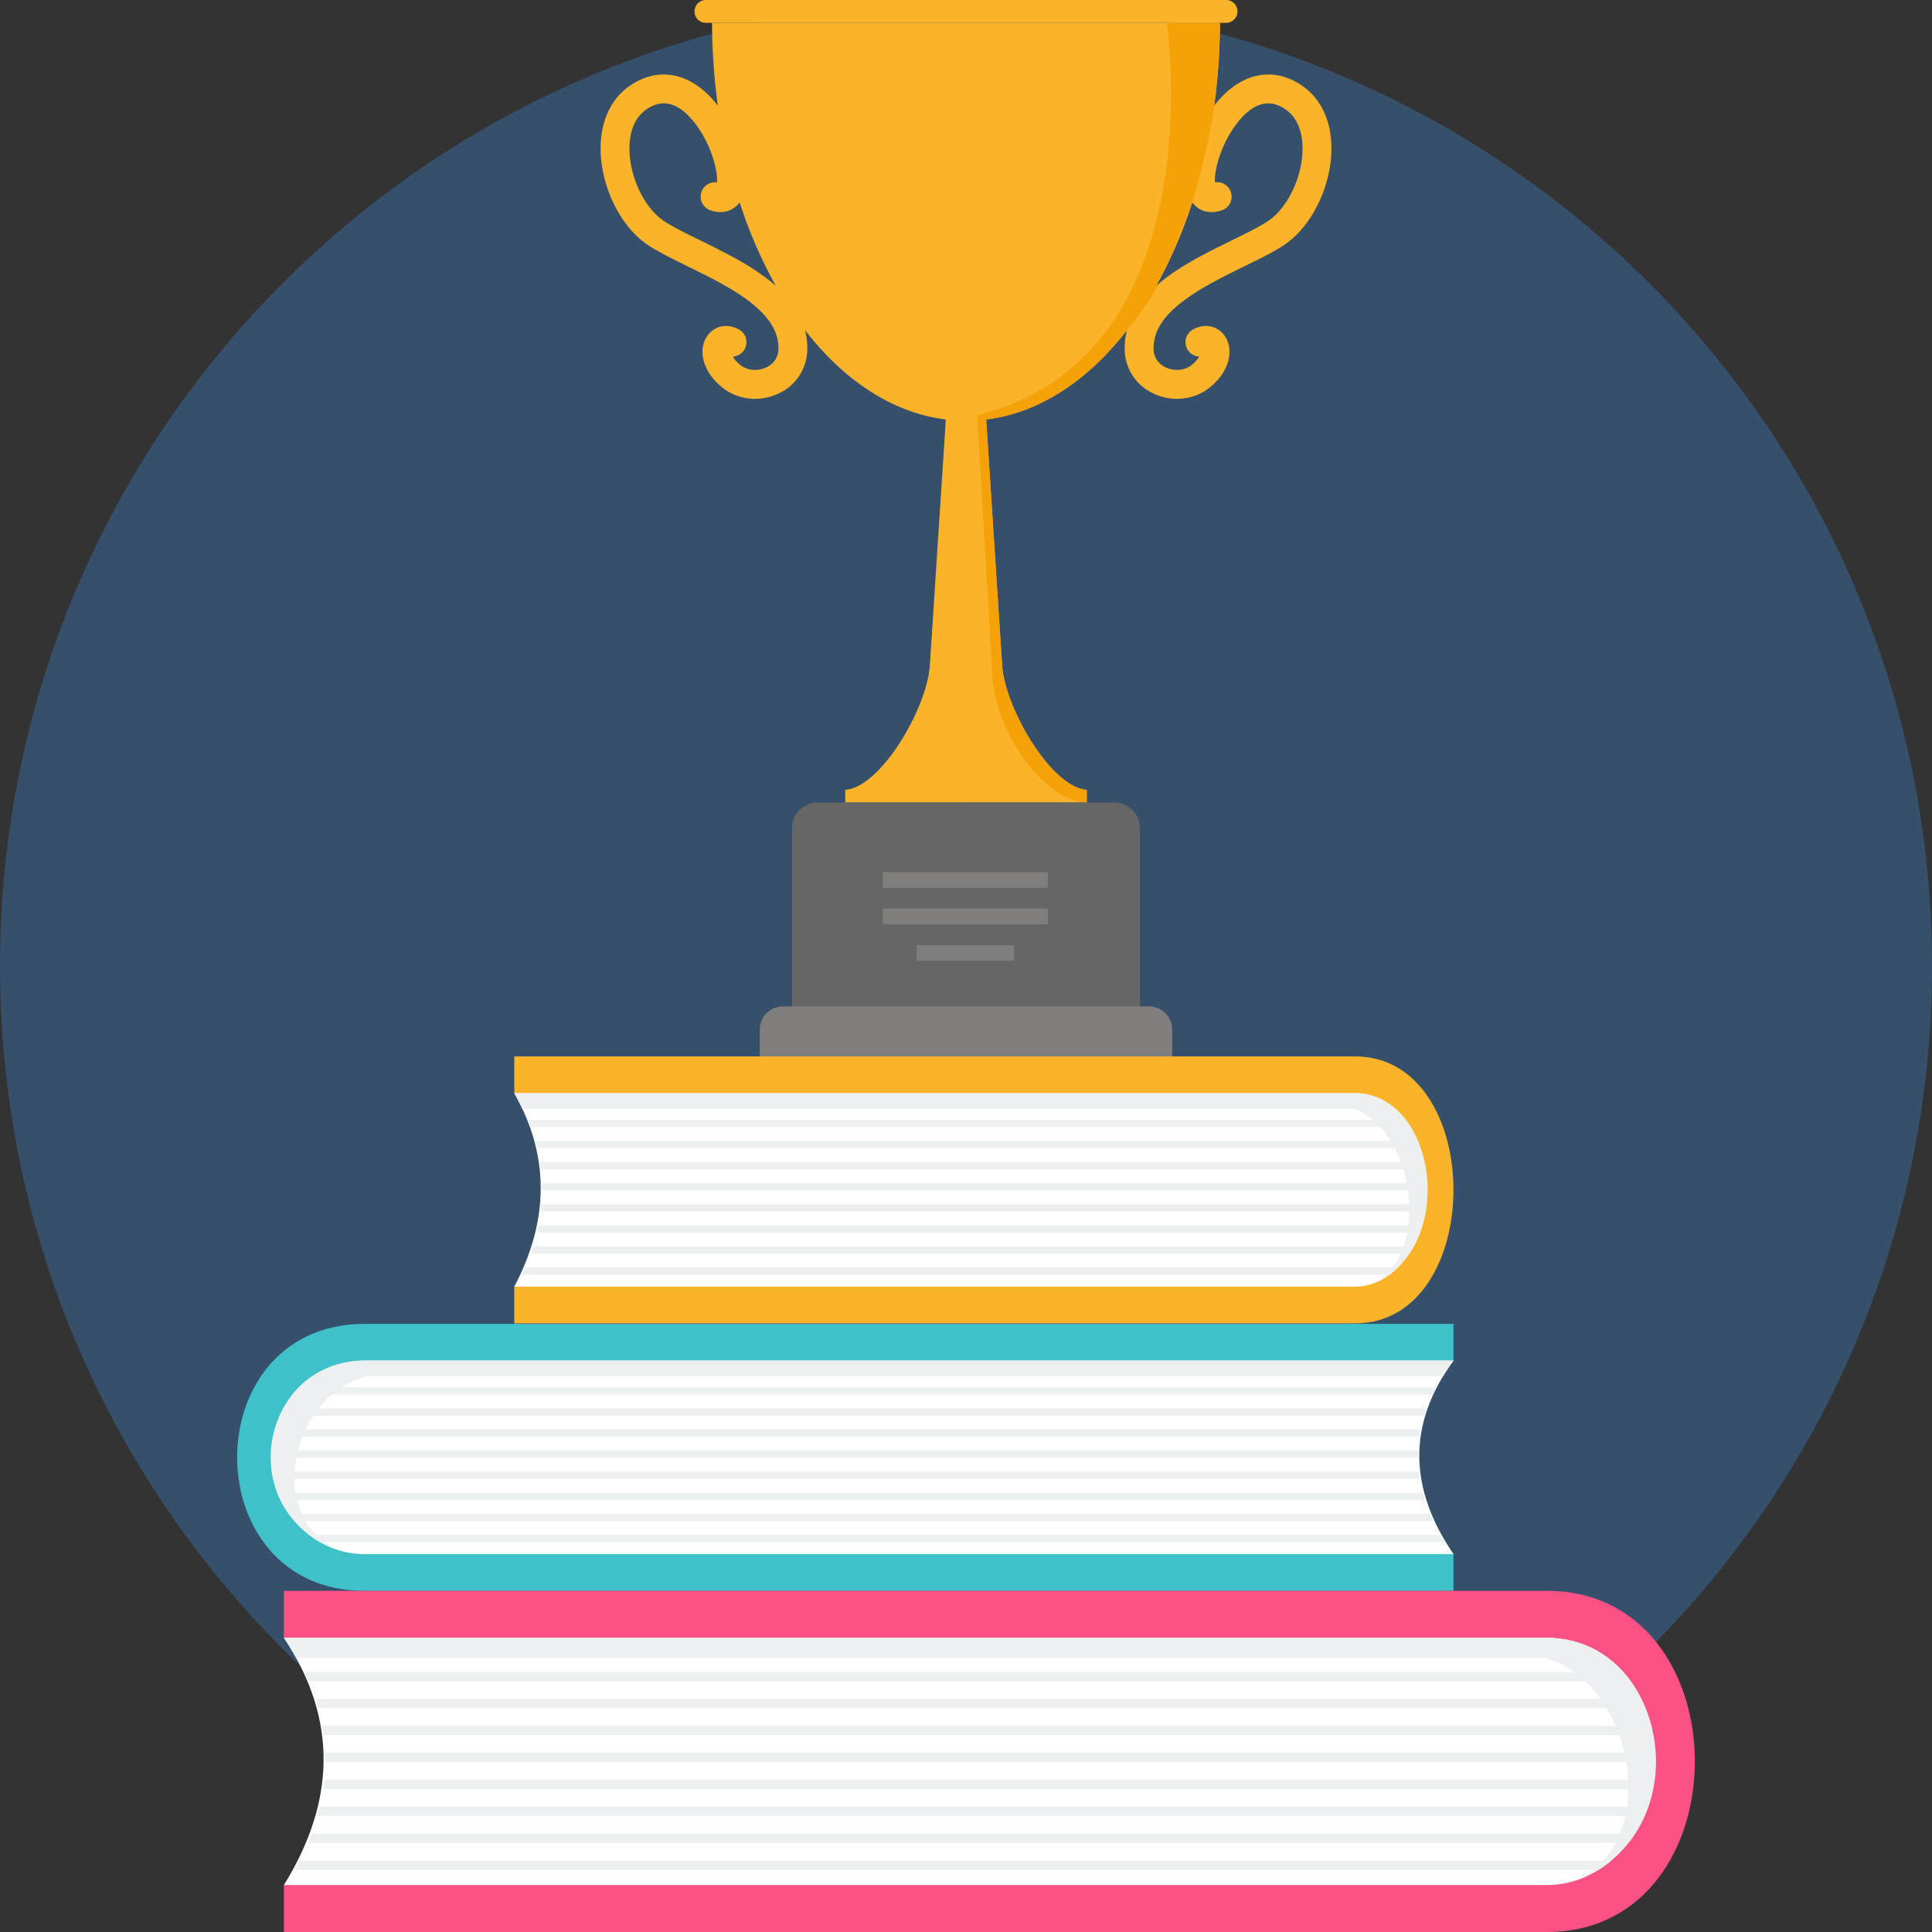 <svg width="84" height="84" fill="none" xmlns="http://www.w3.org/2000/svg"><rect width="100%" height="100%" fill="#333333" stroke="none"/><path d="M42 0c23.196 0 42 18.804 42 42S65.196 84 42 84 0 65.196 0 42 18.804 0 42 0z" fill="#364F6B"/><path d="M33.446 12.193c-.886-.705-2.003-1.253-2.99-1.737-.588-.288-1.144-.561-1.55-.82-.941-.6-1.628-2.137-1.53-3.425.041-.551.25-1.277 1.006-1.612.804-.355 1.41.285 1.609.495.418.443.785 1.085 1.005 1.765.166.513.194.877.176 1.07a.628.628 0 00-.292 1.214c.516.177.992.047 1.279-.345a20 20 0 001.577 3.638 5.813 5.813 0 00-.29-.245v.002zM42 34.892h5.25v-.552c-1.542-.099-3.558-3.55-3.68-5.416l-.693-10.686c2.314-.286 4.428-1.695 6.12-3.882-.067.26-.098.528-.097.804a2.128 2.128 0 001.256 1.952c.325.153.673.228 1.017.228.524 0 1.038-.174 1.445-.51.907-.747 1.006-1.682.634-2.219-.315-.454-.887-.569-1.392-.279a.627.627 0 00.277 1.171c-.055.098-.15.223-.317.36-.298.245-.753.291-1.132.114-.198-.093-.53-.323-.533-.823-.004-.707.37-1.336 1.18-1.98.778-.62 1.832-1.136 2.76-1.591.62-.304 1.208-.592 1.672-.888.652-.415 1.227-1.12 1.617-1.985.38-.842.555-1.764.492-2.593-.096-1.262-.718-2.209-1.75-2.665-1.115-.492-2.294-.123-3.233 1.013a4.256 4.256 0 00-.1.126 27 27 0 00.249-3.598H30.96c.003 1.234.09 2.437.248 3.598a4.287 4.287 0 00-.1-.126c-.939-1.136-2.117-1.505-3.232-1.013-1.033.456-1.655 1.403-1.75 2.665-.063.83.111 1.75.49 2.593.391.865.965 1.57 1.617 1.985.465.296 1.051.584 1.673.888.929.455 1.981.97 2.76 1.59.81.645 1.184 1.274 1.18 1.98-.003.5-.336.731-.534.824-.378.178-.833.132-1.132-.114a1.298 1.298 0 01-.317-.36.627.627 0 00.277-1.17c-.505-.29-1.078-.177-1.393.278-.372.537-.272 1.472.636 2.22.406.335.92.509 1.444.509.344 0 .692-.075 1.017-.228A2.129 2.129 0 0035.1 15.16a3.15 3.15 0 00-.098-.804c1.693 2.187 3.807 3.596 6.121 3.883l-.694 10.685c-.12 1.865-2.137 5.317-3.68 5.416v.551H42zm8.553-22.7a6.704 6.704 0 00-.29.245A20.064 20.064 0 0051.84 8.8c.287.392.763.521 1.279.345a.627.627 0 00-.292-1.215c-.017-.192.01-.556.176-1.07.22-.679.587-1.322 1.005-1.764.2-.21.804-.85 1.609-.495.755.333.964 1.06 1.006 1.612.098 1.288-.589 2.825-1.53 3.425-.405.258-.962.531-1.55.82-.986.483-2.104 1.03-2.99 1.736l-.001-.002z" fill="#FBB429"/><path d="M50.729.993s2.142 14.501-8.246 17.062l.637 10.85c-.026 2.887 2.345 5.988 4.13 5.988v-.551c-1.542-.1-3.558-3.55-3.679-5.416l-.694-10.686c2.3-.285 4.403-1.679 6.092-3.845a.236.236 0 01.03-.038s.808-.949 1.408-2.044c-.048.042-.096.082-.143.125a17.6 17.6 0 00.506-.967c.541-1.287 1.07-2.671 1.07-2.671.32-1.02.745-2.726.952-4.21.16-1.16.245-2.364.249-3.597h-2.312z" fill="#F5A209"/><path d="M49.563 44.487H34.436v-8.484c0-.611.5-1.11 1.11-1.11h12.906c.612 0 1.111.498 1.111 1.11v8.484z" fill="#666"/><path d="M50.965 46.201H33.033v-1.434c0-.557.453-1.01 1.01-1.01h15.913a1.01 1.01 0 011.009 1.01v1.434z" fill="#807D7D"/><path d="M53.311.993H30.689a.49.49 0 01-.491-.491v-.01a.49.49 0 01.49-.491h22.623a.49.49 0 01.491.49v.01c0 .272-.22.492-.491.492z" fill="#FBB429"/><path d="M38.382 37.916h7.179v.684h-7.179v-.684zm0 1.588h7.179v.683h-7.179v-.683zm1.47 1.586h4.24v.684h-4.24v-.683z" fill="#807D7D"/><path d="M15.857 57.56h47.339v1.596c-2.242 2.857-1.871 6.035 0 8.416v1.596H15.857c-7.395 0-7.396-11.608 0-11.608z" fill="#3FC1C9"/><path d="M63.196 67.572c-1.91-2.806-2.055-5.61 0-8.416H15.857c-2.225 0-4.052 1.897-4.052 4.208 0 2.31 1.827 4.208 4.052 4.208h47.339z" fill="#fff"/><path d="M62.742 59.833c.138-.225.288-.451.454-.678H15.857c-4.528 0-5.798 6.49-1.23 8.213-3.119-1.517-1.955-6.69 1.318-7.535h46.797z" fill="#ECF0F1"/><path d="M62.274 60.635H12.781a4.47 4.47 0 01.29-.318h49.363a6.75 6.75 0 00-.16.318zm-49.906.599a3.81 3.81 0 00-.165.317H61.92a6.2 6.2 0 01.106-.317H12.368zm-.39.916c-.03.105-.057.21-.08.318h49.816c.015-.105.034-.212.055-.318H11.977h.001zm-.163.917a4.22 4.22 0 00-.01.297v.02h49.846c0-.105.003-.21.007-.317H11.816zm.035.916c.015.108.034.214.058.319h49.819a5.332 5.332 0 01-.041-.319H11.85zm.237.917c.042.109.088.215.137.319H61.94a6.659 6.659 0 01-.09-.319H12.087zm.485.917c.077.11.159.216.244.318H62.3a8.006 8.006 0 01-.142-.318H12.572zm.869.917c.15.117.309.223.474.318h48.906a9.172 9.172 0 01-.2-.318H13.44z" fill="#ECF0F1"/><path d="M67.255 69.167H12.343v2.04c2.6 3.65 2.17 7.71 0 10.753V84h54.912c8.579 0 8.58-14.833 0-14.833z" fill="#FC5185"/><path d="M12.343 81.96c2.217-3.584 2.384-7.168 0-10.753h54.913c2.582 0 4.7 2.424 4.7 5.377s-2.119 5.375-4.7 5.375H12.343v.001z" fill="#fff"/><path d="M12.87 72.073c-.16-.288-.335-.577-.527-.866h54.913c5.251 0 6.724 8.291 1.427 10.495 3.617-1.94 2.267-8.55-1.529-9.63H12.87v.001z" fill="#ECF0F1"/><path d="M13.412 73.096h57.411a5.327 5.327 0 00-.336-.406h-57.26c.066.135.127.27.185.406zm57.89.766c.069.132.133.267.192.406h-57.67a8.734 8.734 0 00-.123-.406h57.602zm.452 1.171c.036.134.067.27.093.407H14.06a7.74 7.74 0 00-.064-.407h57.757zm.19 1.172c.007.126.012.251.012.379v.026h-57.82c0-.135-.002-.27-.008-.406h57.817-.001zm-.04 1.171c-.018.137-.04.273-.067.406H14.049c.02-.134.035-.27.048-.406h57.807zm-.275 1.172a5.693 5.693 0 01-.159.406H13.8c.038-.135.073-.27.105-.406h57.723zm-.563 1.171c-.088.14-.183.276-.283.407h-57.4a8.82 8.82 0 00.165-.407h57.518zm-1.008 1.172a4.74 4.74 0 01-.55.406h-56.73c.081-.134.159-.269.233-.406h57.047z" fill="#ECF0F1"/><path d="M58.913 45.931H22.36v1.597c1.73 2.857 1.445 6.034 0 8.415v1.596h36.551c5.711 0 5.711-11.608 0-11.608z" fill="#FBB429"/><path d="M22.36 55.943c1.476-2.805 1.588-5.61 0-8.415h36.553c1.719 0 3.13 1.897 3.13 4.208s-1.411 4.207-3.13 4.207H22.361z" fill="#fff"/><path d="M22.71 48.205a9.898 9.898 0 00-.35-.677h36.553c3.496 0 4.476 6.489.95 8.213 2.409-1.517 1.51-6.69-1.017-7.536H22.71z" fill="#ECF0F1"/><path d="M23.072 49.006h38.215a3.906 3.906 0 00-.224-.318H22.948c.043.106.085.212.123.318h.001zm38.535.599c.046.103.088.21.127.317H23.346a9.592 9.592 0 00-.081-.317h38.342zm.3.917c.024.104.045.21.063.317H23.505a7.642 7.642 0 00-.043-.317h38.446zm.127.917c.005.098.008.197.008.296v.021H23.553a8.403 8.403 0 00-.004-.317h38.485zm-.026.917a6.154 6.154 0 01-.045.317H23.497c.013-.105.023-.211.031-.317h38.48zm-.184.917a5.196 5.196 0 01-.105.317H23.331a8.1 8.1 0 00.07-.317h38.423zm-.375.916a4.77 4.77 0 01-.188.319H23.052c.04-.105.076-.21.11-.319H61.45zm-.67.917a3.28 3.28 0 01-.366.319H22.65c.054-.106.105-.211.154-.319H60.78z" fill="#ECF0F1"/></svg>